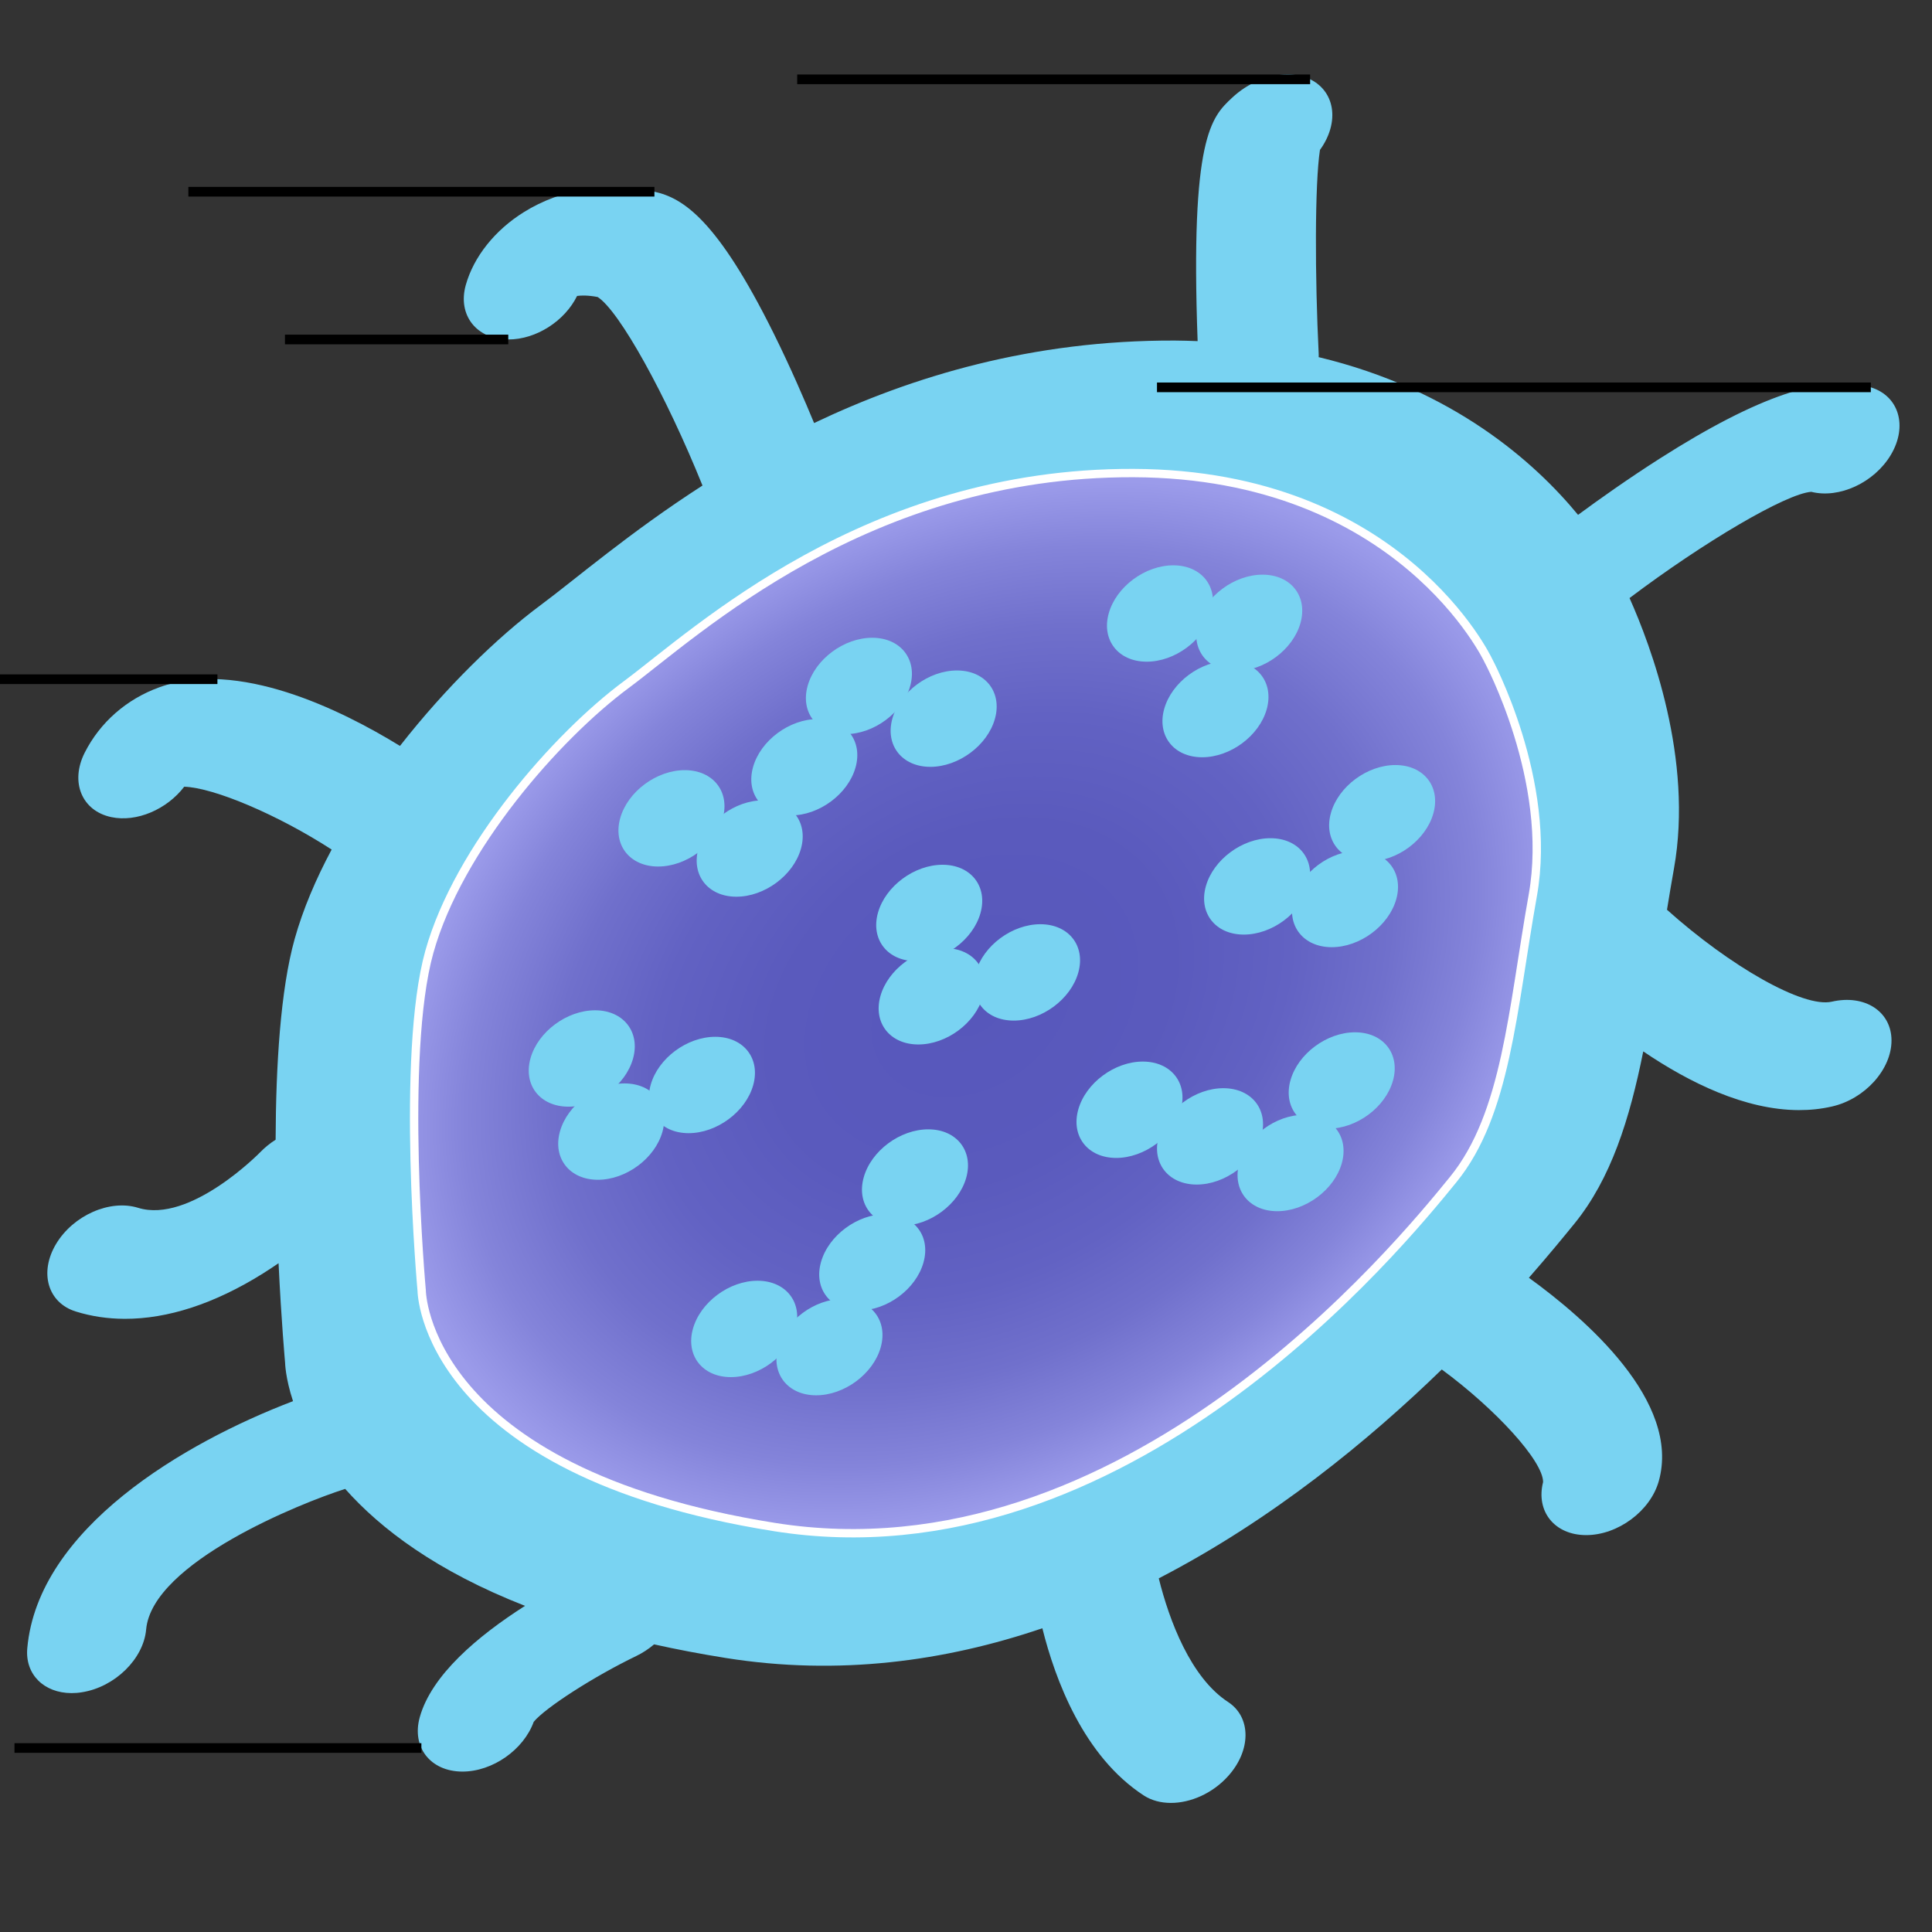<?xml version="1.0" encoding="utf-8"?>
<!-- Generator: Adobe Illustrator 16.0.0, SVG Export Plug-In . SVG Version: 6.00 Build 0)  -->
<!DOCTYPE svg PUBLIC "-//W3C//DTD SVG 1.1//EN" "http://www.w3.org/Graphics/SVG/1.1/DTD/svg11.dtd">
<svg version="1.1" id="Layer_1" xmlns="http://www.w3.org/2000/svg" xmlns:xlink="http://www.w3.org/1999/xlink" x="0px" y="0px"
	 width="200px" height="200px" viewBox="0 0 200 200" enable-background="new 0 0 200 200" xml:space="preserve">
<rect x="0" y="0" width="200" height="200" fill="#333333" stroke="none"/>
<g id="Layer_1_1_">
</g>
<g id="Defense_Cell_Wall">
</g>
<g id="Aggression">
</g>
<g id="Speed">
	<g id="Layer_1_3_">
		<g>
			<path fill="#79D3F2" d="M195.808,107.707c-0.005-3-2.77-4.796-6.18-4.014c-2.943,0.674-10.525-3.658-17.062-9.514
				c0.229-1.411,0.466-2.832,0.723-4.271c2.02-11.308-2.384-23.041-4.6-27.997c7.68-5.795,16.193-10.807,18.813-10.998
				c2.879,0.731,6.518-0.941,8.238-3.828c1.769-2.968,0.838-6.097-2.076-6.988c-4.74-1.45-11.668,0.888-21.81,7.35
				c-3.301,2.102-6.331,4.257-8.495,5.851c-4.474-5.433-12.896-12.978-26.852-16.326c0.004-0.113,0.011-0.225,0.003-0.337
				c-0.394-7.897-0.412-17.604,0.131-21.117c0.486-0.668,0.86-1.404,1.076-2.177c0.868-3.099-1.103-5.62-4.397-5.631
				c-2.03-0.007-4.138,0.874-5.783,2.416c-2.131,1.998-4.329,4.063-3.56,25.188c-0.781-0.029-1.563-0.057-2.37-0.06
				c-14.744-0.05-27.193,3.704-37.333,8.54c-0.934-2.261-2.42-5.721-4.185-9.283c-5.844-11.788-9.389-14.016-12.348-14.665
				c-4.82-1.061-9.616-0.311-13.504,2.108c-3.006,1.871-5.201,4.626-6.021,7.555c-0.868,3.1,1.103,5.621,4.397,5.632
				c2.901,0.01,5.864-1.928,7.126-4.506c0.43-0.058,1.133-0.079,2.129,0.111c2.246,1.428,7.08,10.166,10.853,19.517
				c-7.58,4.881-13.172,9.718-16.731,12.358c-4.472,3.315-9.846,8.539-14.586,14.597c-6.177-3.794-16.809-9.006-24.927-6.064
				c-3.388,1.227-6.126,3.63-7.711,6.767c-1.529,3.03-0.302,6.014,2.744,6.665c2.64,0.563,5.77-0.804,7.558-3.145
				c3.065,0.093,9.695,2.903,15.263,6.504c-1.64,3.068-2.969,6.188-3.828,9.255c-1.475,5.268-1.944,13.149-1.972,20.784
				c-0.567,0.358-1.104,0.789-1.589,1.289c-0.071,0.072-7.28,7.426-12.649,5.76c-2.907-0.902-6.708,0.77-8.487,3.736
				c-1.777,2.965-0.861,6.099,2.046,7c1.607,0.5,3.295,0.75,5.04,0.756c4.466,0.016,9.329-1.566,14.324-4.693
				c0.562-0.352,1.104-0.71,1.619-1.066c0.288,6.035,0.676,10.295,0.676,10.295s0.021,1.558,0.821,3.987
				c-11.327,4.319-26.403,13.198-27.509,25.579c-0.243,2.717,1.738,4.632,4.574,4.643c0.35,0,0.711-0.024,1.084-0.088
				c3.398-0.533,6.373-3.44,6.646-6.494c0.618-6.938,16.104-13.137,20.607-14.556c3.646,4.114,9.437,8.517,18.616,12.106
				c-4.919,3.138-9.678,7.168-10.896,11.522c-0.868,3.101,1.1,5.621,4.396,5.634c3.14,0.01,6.353-2.261,7.399-5.151
				c1.203-1.462,6.22-4.691,10.614-6.812c0.682-0.33,1.299-0.742,1.848-1.207c2.331,0.52,4.8,0.992,7.425,1.411
				c11.681,1.86,22.706,0.341,32.767-3.079c1.335,5.354,4.278,13.254,10.494,17.307c0.802,0.522,1.769,0.771,2.789,0.775
				c2.053,0.008,4.33-0.982,5.94-2.768c2.41-2.671,2.41-6.107,0.001-7.682c-3.859-2.516-6.082-8.41-7.172-12.797
				c11.822-6.113,21.812-14.358,29.296-21.623c5.609,4.129,10.488,9.48,10.489,11.652c-0.772,3.037,1.188,5.484,4.437,5.495
				c3.295,0.011,6.671-2.491,7.539-5.591c2.302-8.221-7.552-16.783-13.448-21.049c2.135-2.438,3.731-4.398,4.727-5.62
				c3.771-4.64,5.701-10.778,7.113-17.815c4.794,3.252,10.537,6.059,16.092,6.078c1.16,0.004,2.311-0.113,3.443-0.373
				C193.056,113.77,195.812,110.703,195.808,107.707z"/>
		</g>
		
			<radialGradient id="SVGID_1_" cx="771.892" cy="703.457" r="56.055" gradientTransform="matrix(1.031 0.004 -0.271 0.969 -504.613 -580.586)" gradientUnits="userSpaceOnUse">
			<stop  offset="0" style="stop-color:#5757BB"/>
			<stop  offset="0.347" style="stop-color:#5A5ABD"/>
			<stop  offset="0.555" style="stop-color:#6262C3"/>
			<stop  offset="0.727" style="stop-color:#7070CC"/>
			<stop  offset="0.877" style="stop-color:#8484DA"/>
			<stop  offset="1" style="stop-color:#9B9BEA"/>
		</radialGradient>
		<path fill="url(#SVGID_1_)" stroke="#FFFFFF" stroke-width="0.864" stroke-miterlimit="10" d="M43.653,133.617
			c0,0-2.213-24.346,0.795-35.088c3.009-10.743,13.169-22.312,20.39-27.664c7.218-5.353,24.821-21.988,52.492-21.894
			c27.672,0.095,36.723,19.369,36.723,19.369s6.743,12.475,4.621,24.353c-2.121,11.877-2.723,22.627-8.232,29.403
			c-5.509,6.771-33.973,41.768-70.284,35.981C43.841,152.295,43.653,133.617,43.653,133.617z"/>
	</g>
	<g id="Layer_2_2_">
		<g>
			<path fill="#79D3F2" d="M70.906,79.726c2.932,0.01,4.682,2.251,3.91,5.006s-3.772,4.98-6.703,4.97
				c-2.932-0.01-4.682-2.251-3.909-5.006C64.976,81.941,67.977,79.716,70.906,79.726z"/>
			<path fill="#79D3F2" d="M79.005,82.852c2.931,0.01,4.681,2.251,3.909,5.005c-0.771,2.755-3.771,4.98-6.702,4.97
				c-2.931-0.01-4.682-2.251-3.91-5.006C73.073,85.066,76.074,82.841,79.005,82.852z"/>
			<path fill="#79D3F2" d="M84.657,74.438c2.93,0.01,4.681,2.251,3.909,5.005s-3.772,4.979-6.702,4.969
				c-2.931-0.01-4.681-2.25-3.908-5.005C78.729,76.652,81.729,74.428,84.657,74.438z"/>
			<path fill="#79D3F2" d="M90.311,66.021c2.933,0.01,4.682,2.251,3.909,5.006c-0.771,2.754-3.771,4.979-6.702,4.969
				c-2.931-0.01-4.682-2.251-3.909-5.005C84.379,68.236,87.381,66.011,90.311,66.021z"/>
			<path fill="#79D3F2" d="M99.083,69.407c2.931,0.01,4.682,2.251,3.91,5.006c-0.772,2.755-3.772,4.98-6.703,4.97
				c-2.931-0.01-4.681-2.251-3.909-5.006C93.153,71.622,96.152,69.397,99.083,69.407z"/>
		</g>
		<g>
			<path fill="#79D3F2" d="M127.221,68.415c2.932,0.01,4.682,2.251,3.909,5.006c-0.771,2.755-3.771,4.98-6.703,4.97
				c-2.93-0.01-4.68-2.251-3.908-5.006C121.291,70.63,124.29,68.405,127.221,68.415z"/>
			<path fill="#79D3F2" d="M130.716,59.489c2.932,0.01,4.682,2.251,3.909,5.006c-0.771,2.754-3.771,4.98-6.702,4.97
				c-2.93-0.01-4.681-2.251-3.909-5.006S127.786,59.479,130.716,59.489z"/>
			<path fill="#79D3F2" d="M121.479,58.522c2.932,0.01,4.683,2.252,3.91,5.006c-0.771,2.755-3.771,4.979-6.703,4.969
				c-2.931-0.01-4.682-2.251-3.909-5.006C115.547,60.737,118.548,58.512,121.479,58.522z"/>
		</g>
		<g>
			<path fill="#79D3F2" d="M97.588,89.52c2.932,0.01,4.682,2.251,3.91,5.006c-0.772,2.755-3.772,4.98-6.703,4.97
				c-2.93-0.01-4.681-2.251-3.909-5.006C91.658,91.735,94.658,89.51,97.588,89.52z"/>
			<path fill="#79D3F2" d="M97.841,98.15c2.931,0.01,4.681,2.251,3.908,5.004c-0.771,2.756-3.771,4.979-6.701,4.969
				s-4.681-2.249-3.909-5.004C91.91,100.365,94.91,98.14,97.841,98.15z"/>
			<path fill="#79D3F2" d="M107.714,95.675c2.931,0.01,4.683,2.251,3.91,5.007c-0.771,2.754-3.773,4.979-6.704,4.969
				c-2.931-0.008-4.681-2.25-3.909-5.006C101.781,97.89,104.783,95.665,107.714,95.675z"/>
		</g>
		<g>
			<path fill="#79D3F2" d="M131.534,86.771c2.931,0.01,4.681,2.251,3.909,5.007c-0.771,2.754-3.772,4.98-6.703,4.97
				c-2.932-0.01-4.683-2.252-3.91-5.006C125.602,88.987,128.604,86.762,131.534,86.771z"/>
			<path fill="#79D3F2" d="M140.632,88.079c2.931,0.01,4.682,2.251,3.909,5.005c-0.771,2.754-3.771,4.979-6.702,4.968
				c-2.93-0.01-4.68-2.251-3.909-5.005C134.701,90.293,137.702,88.069,140.632,88.079z"/>
			<path fill="#79D3F2" d="M144.473,79.197c2.931,0.01,4.682,2.25,3.909,5.005c-0.771,2.754-3.771,4.979-6.702,4.969
				c-2.93-0.01-4.679-2.251-3.906-5.005C138.544,81.412,141.543,79.187,144.473,79.197z"/>
		</g>
		<g>
			<path fill="#79D3F2" d="M61.62,104.586c2.93,0.01,4.681,2.252,3.909,5.006c-0.771,2.756-3.772,4.979-6.702,4.971
				c-2.931-0.012-4.683-2.252-3.91-5.008C55.688,106.801,58.689,104.576,61.62,104.586z"/>
			<path fill="#79D3F2" d="M64.667,112.156c2.93,0.01,4.681,2.25,3.909,5.004c-0.771,2.756-3.771,4.98-6.701,4.97
				c-2.93-0.01-4.68-2.251-3.908-5.005C58.737,114.371,61.737,112.146,64.667,112.156z"/>
			<path fill="#79D3F2" d="M74.062,107.33c2.931,0.01,4.682,2.251,3.909,5.005c-0.771,2.755-3.771,4.979-6.703,4.97
				c-2.931-0.01-4.681-2.25-3.908-5.006C68.131,109.545,71.131,107.32,74.062,107.33z"/>
		</g>
		<g>
			<path fill="#79D3F2" d="M78.434,132.582c2.933,0.011,4.683,2.252,3.91,5.008c-0.771,2.754-3.771,4.979-6.703,4.969
				c-2.93-0.01-4.68-2.252-3.908-5.006C72.503,134.798,75.504,132.572,78.434,132.582z"/>
			<path fill="#79D3F2" d="M87.262,134.465c2.932,0.01,4.683,2.252,3.911,5.006c-0.771,2.756-3.773,4.979-6.704,4.971
				c-2.932-0.012-4.682-2.252-3.91-5.008C81.33,136.68,84.331,134.455,87.262,134.465z"/>
			<path fill="#79D3F2" d="M91.688,125.686c2.933,0.01,4.683,2.252,3.91,5.006c-0.771,2.757-3.771,4.98-6.704,4.972
				c-2.93-0.011-4.68-2.252-3.907-5.007C85.758,127.9,88.758,125.676,91.688,125.686z"/>
			<path fill="#79D3F2" d="M96.116,116.909c2.93,0.011,4.68,2.251,3.908,5.007c-0.771,2.754-3.772,4.979-6.702,4.969
				c-2.932-0.01-4.682-2.252-3.91-5.006C90.184,119.123,93.186,116.898,96.116,116.909z"/>
		</g>
		<g>
			<path fill="#79D3F2" d="M140.292,106.863c2.93,0.01,4.68,2.252,3.908,5.006c-0.771,2.755-3.772,4.98-6.702,4.971
				c-2.932-0.011-4.681-2.252-3.909-5.007C134.361,109.078,137.36,106.854,140.292,106.863z"/>
			<path fill="#79D3F2" d="M134.995,115.408c2.93,0.01,4.68,2.25,3.909,5.006c-0.771,2.754-3.772,4.979-6.702,4.969
				c-2.932-0.01-4.682-2.251-3.909-5.006C129.062,117.622,132.064,115.398,134.995,115.408z"/>
			<path fill="#79D3F2" d="M126.659,112.65c2.931,0.01,4.68,2.25,3.909,5.004c-0.772,2.756-3.772,4.979-6.702,4.971
				c-2.933-0.01-4.683-2.25-3.909-5.006C120.729,114.865,123.729,112.641,126.659,112.65z"/>
			<path fill="#79D3F2" d="M118.322,109.893c2.931,0.012,4.68,2.252,3.908,5.006s-3.771,4.979-6.701,4.97
				c-2.931-0.011-4.68-2.251-3.908-5.005C112.393,112.107,115.393,109.883,118.322,109.893z"/>
		</g>
	</g>
	<line fill="none" stroke="#000000" stroke-miterlimit="10" x1="67.744" y1="19.848" x2="19.5" y2="19.848"/>
	<line fill="none" stroke="#000000" stroke-miterlimit="10" x1="135.624" y1="8.213" x2="82.524" y2="8.213"/>
	<line fill="none" stroke="#000000" stroke-miterlimit="10" x1="52.616" y1="35.143" x2="29.5" y2="35.143"/>
	<line fill="none" stroke="#000000" stroke-miterlimit="10" x1="22.508" y1="70.312" x2="0" y2="70.312"/>
	<line fill="none" stroke="#000000" stroke-miterlimit="10" x1="43.622" y1="180.953" x2="1.5" y2="180.953"/>
	<line fill="none" stroke="#000000" stroke-miterlimit="10" x1="193.665" y1="40.098" x2="119.771" y2="40.098"/>
</g>
<g id="Energy">
</g>
</svg>
